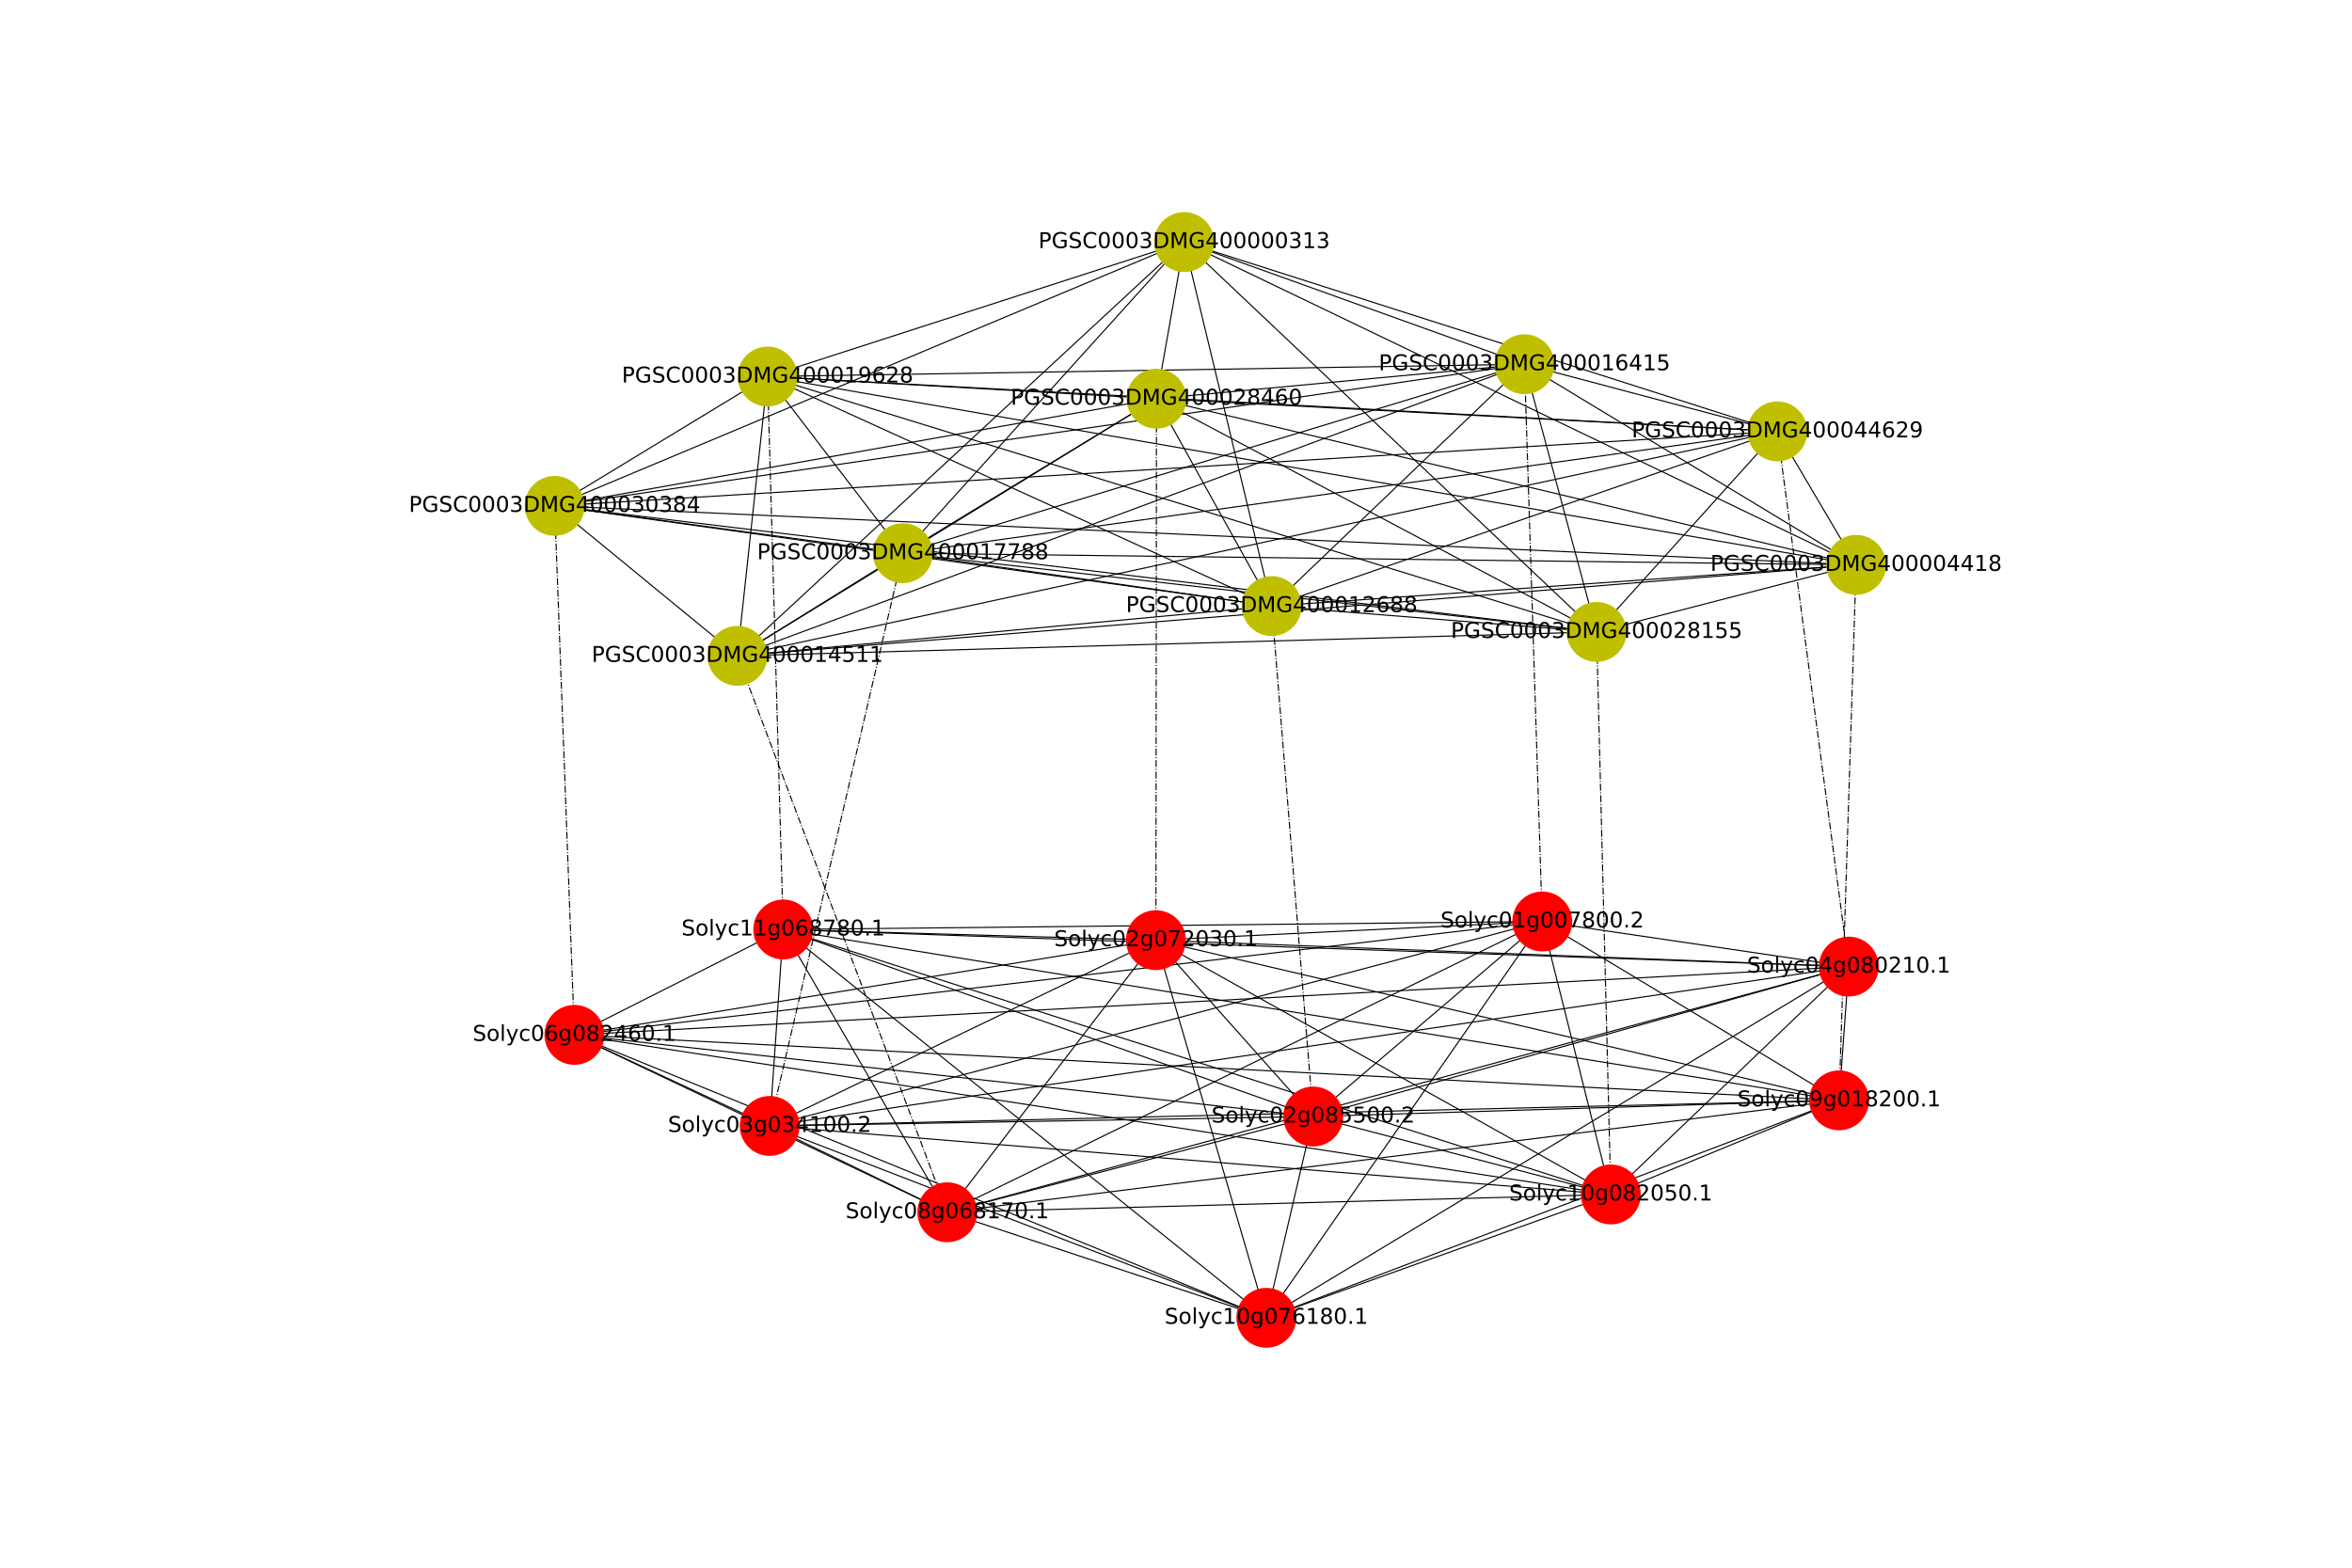 <?xml version="1.0" encoding="utf-8" standalone="no"?>
<!DOCTYPE svg PUBLIC "-//W3C//DTD SVG 1.1//EN"
  "http://www.w3.org/Graphics/SVG/1.1/DTD/svg11.dtd">
<!-- Created with matplotlib (https://matplotlib.org/) -->
<svg height="288pt" version="1.1" viewBox="0 0 432 288" width="432pt" xmlns="http://www.w3.org/2000/svg" xmlns:xlink="http://www.w3.org/1999/xlink">
 <defs>
  <style type="text/css">
*{stroke-linecap:butt;stroke-linejoin:round;white-space:pre;}
  </style>
 </defs>
 <g id="figure_1">
  <g id="patch_1">
   <path d="M 0 288 
L 432 288 
L 432 0 
L 0 0 
z
" style="fill:#ffffff;"/>
  </g>
  <g id="axes_1">
   <g id="LineCollection_1">
    <path clip-path="url(#p7ae72a9152)" d="M 232.594 242.093 
L 283.272 169.284 
" style="fill:none;stroke:#000000;stroke-width:0.2;"/>
    <path clip-path="url(#p7ae72a9152)" d="M 232.594 242.093 
L 295.872 219.433 
" style="fill:none;stroke:#000000;stroke-width:0.2;"/>
    <path clip-path="url(#p7ae72a9152)" d="M 232.594 242.093 
L 143.859 170.757 
" style="fill:none;stroke:#000000;stroke-width:0.2;"/>
    <path clip-path="url(#p7ae72a9152)" d="M 232.594 242.093 
L 212.31 172.717 
" style="fill:none;stroke:#000000;stroke-width:0.2;"/>
    <path clip-path="url(#p7ae72a9152)" d="M 232.594 242.093 
L 241.201 205.115 
" style="fill:none;stroke:#000000;stroke-width:0.2;"/>
    <path clip-path="url(#p7ae72a9152)" d="M 232.594 242.093 
L 141.369 206.845 
" style="fill:none;stroke:#000000;stroke-width:0.2;"/>
    <path clip-path="url(#p7ae72a9152)" d="M 232.594 242.093 
L 339.574 177.574 
" style="fill:none;stroke:#000000;stroke-width:0.2;"/>
    <path clip-path="url(#p7ae72a9152)" d="M 232.594 242.093 
L 105.501 190.115 
" style="fill:none;stroke:#000000;stroke-width:0.2;"/>
    <path clip-path="url(#p7ae72a9152)" d="M 232.594 242.093 
L 173.995 222.706 
" style="fill:none;stroke:#000000;stroke-width:0.2;"/>
    <path clip-path="url(#p7ae72a9152)" d="M 232.594 242.093 
L 337.793 202.145 
" style="fill:none;stroke:#000000;stroke-width:0.2;"/>
    <path clip-path="url(#p7ae72a9152)" d="M 283.272 169.284 
L 241.201 205.115 
" style="fill:none;stroke:#000000;stroke-width:0.2;"/>
    <path clip-path="url(#p7ae72a9152)" d="M 283.272 169.284 
L 105.501 190.115 
" style="fill:none;stroke:#000000;stroke-width:0.2;"/>
    <path clip-path="url(#p7ae72a9152)" d="M 283.272 169.284 
L 339.574 177.574 
" style="fill:none;stroke:#000000;stroke-width:0.2;"/>
    <path clip-path="url(#p7ae72a9152)" d="M 283.272 169.284 
L 143.859 170.757 
" style="fill:none;stroke:#000000;stroke-width:0.2;"/>
    <path clip-path="url(#p7ae72a9152)" d="M 283.272 169.284 
L 173.995 222.706 
" style="fill:none;stroke:#000000;stroke-width:0.2;"/>
    <path clip-path="url(#p7ae72a9152)" d="M 283.272 169.284 
L 141.369 206.845 
" style="fill:none;stroke:#000000;stroke-width:0.2;"/>
    <path clip-path="url(#p7ae72a9152)" d="M 283.272 169.284 
L 212.31 172.717 
" style="fill:none;stroke:#000000;stroke-width:0.2;"/>
    <path clip-path="url(#p7ae72a9152)" d="M 283.272 169.284 
L 337.793 202.145 
" style="fill:none;stroke:#000000;stroke-width:0.2;"/>
    <path clip-path="url(#p7ae72a9152)" d="M 283.272 169.284 
L 295.872 219.433 
" style="fill:none;stroke:#000000;stroke-width:0.2;"/>
    <path clip-path="url(#p7ae72a9152)" d="M 283.272 169.284 
L 280.01 66.917 
" style="fill:none;stroke:#000000;stroke-dasharray:1.28,0.32,0.2,0.32;stroke-dashoffset:0;stroke-width:0.2;"/>
    <path clip-path="url(#p7ae72a9152)" d="M 295.872 219.433 
L 241.201 205.115 
" style="fill:none;stroke:#000000;stroke-width:0.2;"/>
    <path clip-path="url(#p7ae72a9152)" d="M 295.872 219.433 
L 105.501 190.115 
" style="fill:none;stroke:#000000;stroke-width:0.2;"/>
    <path clip-path="url(#p7ae72a9152)" d="M 295.872 219.433 
L 339.574 177.574 
" style="fill:none;stroke:#000000;stroke-width:0.2;"/>
    <path clip-path="url(#p7ae72a9152)" d="M 295.872 219.433 
L 143.859 170.757 
" style="fill:none;stroke:#000000;stroke-width:0.2;"/>
    <path clip-path="url(#p7ae72a9152)" d="M 295.872 219.433 
L 173.995 222.706 
" style="fill:none;stroke:#000000;stroke-width:0.2;"/>
    <path clip-path="url(#p7ae72a9152)" d="M 295.872 219.433 
L 141.369 206.845 
" style="fill:none;stroke:#000000;stroke-width:0.2;"/>
    <path clip-path="url(#p7ae72a9152)" d="M 295.872 219.433 
L 212.31 172.717 
" style="fill:none;stroke:#000000;stroke-width:0.2;"/>
    <path clip-path="url(#p7ae72a9152)" d="M 295.872 219.433 
L 337.793 202.145 
" style="fill:none;stroke:#000000;stroke-width:0.2;"/>
    <path clip-path="url(#p7ae72a9152)" d="M 295.872 219.433 
L 293.253 116.093 
" style="fill:none;stroke:#000000;stroke-dasharray:1.28,0.32,0.2,0.32;stroke-dashoffset:0;stroke-width:0.2;"/>
    <path clip-path="url(#p7ae72a9152)" d="M 143.859 170.757 
L 241.201 205.115 
" style="fill:none;stroke:#000000;stroke-width:0.2;"/>
    <path clip-path="url(#p7ae72a9152)" d="M 143.859 170.757 
L 105.501 190.115 
" style="fill:none;stroke:#000000;stroke-width:0.2;"/>
    <path clip-path="url(#p7ae72a9152)" d="M 143.859 170.757 
L 339.574 177.574 
" style="fill:none;stroke:#000000;stroke-width:0.2;"/>
    <path clip-path="url(#p7ae72a9152)" d="M 143.859 170.757 
L 212.31 172.717 
" style="fill:none;stroke:#000000;stroke-width:0.2;"/>
    <path clip-path="url(#p7ae72a9152)" d="M 143.859 170.757 
L 141.369 206.845 
" style="fill:none;stroke:#000000;stroke-width:0.2;"/>
    <path clip-path="url(#p7ae72a9152)" d="M 143.859 170.757 
L 173.995 222.706 
" style="fill:none;stroke:#000000;stroke-width:0.2;"/>
    <path clip-path="url(#p7ae72a9152)" d="M 143.859 170.757 
L 337.793 202.145 
" style="fill:none;stroke:#000000;stroke-width:0.2;"/>
    <path clip-path="url(#p7ae72a9152)" d="M 143.859 170.757 
L 140.982 69.172 
" style="fill:none;stroke:#000000;stroke-dasharray:1.28,0.32,0.2,0.32;stroke-dashoffset:0;stroke-width:0.2;"/>
    <path clip-path="url(#p7ae72a9152)" d="M 212.31 172.717 
L 241.201 205.115 
" style="fill:none;stroke:#000000;stroke-width:0.2;"/>
    <path clip-path="url(#p7ae72a9152)" d="M 212.31 172.717 
L 105.501 190.115 
" style="fill:none;stroke:#000000;stroke-width:0.2;"/>
    <path clip-path="url(#p7ae72a9152)" d="M 212.31 172.717 
L 339.574 177.574 
" style="fill:none;stroke:#000000;stroke-width:0.2;"/>
    <path clip-path="url(#p7ae72a9152)" d="M 212.31 172.717 
L 173.995 222.706 
" style="fill:none;stroke:#000000;stroke-width:0.2;"/>
    <path clip-path="url(#p7ae72a9152)" d="M 212.31 172.717 
L 141.369 206.845 
" style="fill:none;stroke:#000000;stroke-width:0.2;"/>
    <path clip-path="url(#p7ae72a9152)" d="M 212.31 172.717 
L 337.793 202.145 
" style="fill:none;stroke:#000000;stroke-width:0.2;"/>
    <path clip-path="url(#p7ae72a9152)" d="M 212.31 172.717 
L 212.417 73.242 
" style="fill:none;stroke:#000000;stroke-dasharray:1.28,0.32,0.2,0.32;stroke-dashoffset:0;stroke-width:0.2;"/>
    <path clip-path="url(#p7ae72a9152)" d="M 241.201 205.115 
L 141.369 206.845 
" style="fill:none;stroke:#000000;stroke-width:0.2;"/>
    <path clip-path="url(#p7ae72a9152)" d="M 241.201 205.115 
L 339.574 177.574 
" style="fill:none;stroke:#000000;stroke-width:0.2;"/>
    <path clip-path="url(#p7ae72a9152)" d="M 241.201 205.115 
L 105.501 190.115 
" style="fill:none;stroke:#000000;stroke-width:0.2;"/>
    <path clip-path="url(#p7ae72a9152)" d="M 241.201 205.115 
L 173.995 222.706 
" style="fill:none;stroke:#000000;stroke-width:0.2;"/>
    <path clip-path="url(#p7ae72a9152)" d="M 241.201 205.115 
L 337.793 202.145 
" style="fill:none;stroke:#000000;stroke-width:0.2;"/>
    <path clip-path="url(#p7ae72a9152)" d="M 241.201 205.115 
L 233.581 111.342 
" style="fill:none;stroke:#000000;stroke-dasharray:1.28,0.32,0.2,0.32;stroke-dashoffset:0;stroke-width:0.2;"/>
    <path clip-path="url(#p7ae72a9152)" d="M 141.369 206.845 
L 105.501 190.115 
" style="fill:none;stroke:#000000;stroke-width:0.2;"/>
    <path clip-path="url(#p7ae72a9152)" d="M 141.369 206.845 
L 339.574 177.574 
" style="fill:none;stroke:#000000;stroke-width:0.2;"/>
    <path clip-path="url(#p7ae72a9152)" d="M 141.369 206.845 
L 173.995 222.706 
" style="fill:none;stroke:#000000;stroke-width:0.2;"/>
    <path clip-path="url(#p7ae72a9152)" d="M 141.369 206.845 
L 337.793 202.145 
" style="fill:none;stroke:#000000;stroke-width:0.2;"/>
    <path clip-path="url(#p7ae72a9152)" d="M 141.369 206.845 
L 165.838 101.626 
" style="fill:none;stroke:#000000;stroke-dasharray:1.28,0.32,0.2,0.32;stroke-dashoffset:0;stroke-width:0.2;"/>
    <path clip-path="url(#p7ae72a9152)" d="M 339.574 177.574 
L 105.501 190.115 
" style="fill:none;stroke:#000000;stroke-width:0.2;"/>
    <path clip-path="url(#p7ae72a9152)" d="M 339.574 177.574 
L 173.995 222.706 
" style="fill:none;stroke:#000000;stroke-width:0.2;"/>
    <path clip-path="url(#p7ae72a9152)" d="M 339.574 177.574 
L 337.793 202.145 
" style="fill:none;stroke:#000000;stroke-width:0.2;"/>
    <path clip-path="url(#p7ae72a9152)" d="M 339.574 177.574 
L 326.459 79.251 
" style="fill:none;stroke:#000000;stroke-dasharray:1.28,0.32,0.2,0.32;stroke-dashoffset:0;stroke-width:0.2;"/>
    <path clip-path="url(#p7ae72a9152)" d="M 105.501 190.115 
L 173.995 222.706 
" style="fill:none;stroke:#000000;stroke-width:0.2;"/>
    <path clip-path="url(#p7ae72a9152)" d="M 105.501 190.115 
L 337.793 202.145 
" style="fill:none;stroke:#000000;stroke-width:0.2;"/>
    <path clip-path="url(#p7ae72a9152)" d="M 105.501 190.115 
L 101.873 92.935 
" style="fill:none;stroke:#000000;stroke-dasharray:1.28,0.32,0.2,0.32;stroke-dashoffset:0;stroke-width:0.2;"/>
    <path clip-path="url(#p7ae72a9152)" d="M 173.995 222.706 
L 337.793 202.145 
" style="fill:none;stroke:#000000;stroke-width:0.2;"/>
    <path clip-path="url(#p7ae72a9152)" d="M 173.995 222.706 
L 135.444 120.49 
" style="fill:none;stroke:#000000;stroke-dasharray:1.28,0.32,0.2,0.32;stroke-dashoffset:0;stroke-width:0.2;"/>
    <path clip-path="url(#p7ae72a9152)" d="M 337.793 202.145 
L 340.927 103.769 
" style="fill:none;stroke:#000000;stroke-dasharray:1.28,0.32,0.2,0.32;stroke-dashoffset:0;stroke-width:0.2;"/>
    <path clip-path="url(#p7ae72a9152)" d="M 135.444 120.49 
L 340.927 103.769 
" style="fill:none;stroke:#000000;stroke-width:0.2;"/>
    <path clip-path="url(#p7ae72a9152)" d="M 135.444 120.49 
L 293.253 116.093 
" style="fill:none;stroke:#000000;stroke-width:0.2;"/>
    <path clip-path="url(#p7ae72a9152)" d="M 135.444 120.49 
L 326.459 79.251 
" style="fill:none;stroke:#000000;stroke-width:0.2;"/>
    <path clip-path="url(#p7ae72a9152)" d="M 135.444 120.49 
L 140.982 69.172 
" style="fill:none;stroke:#000000;stroke-width:0.2;"/>
    <path clip-path="url(#p7ae72a9152)" d="M 135.444 120.49 
L 233.581 111.342 
" style="fill:none;stroke:#000000;stroke-width:0.2;"/>
    <path clip-path="url(#p7ae72a9152)" d="M 135.444 120.49 
L 212.417 73.242 
" style="fill:none;stroke:#000000;stroke-width:0.2;"/>
    <path clip-path="url(#p7ae72a9152)" d="M 135.444 120.49 
L 101.873 92.935 
" style="fill:none;stroke:#000000;stroke-width:0.2;"/>
    <path clip-path="url(#p7ae72a9152)" d="M 135.444 120.49 
L 280.01 66.917 
" style="fill:none;stroke:#000000;stroke-width:0.2;"/>
    <path clip-path="url(#p7ae72a9152)" d="M 135.444 120.49 
L 165.838 101.626 
" style="fill:none;stroke:#000000;stroke-width:0.2;"/>
    <path clip-path="url(#p7ae72a9152)" d="M 135.444 120.49 
L 217.504 44.467 
" style="fill:none;stroke:#000000;stroke-width:0.2;"/>
    <path clip-path="url(#p7ae72a9152)" d="M 340.927 103.769 
L 140.982 69.172 
" style="fill:none;stroke:#000000;stroke-width:0.2;"/>
    <path clip-path="url(#p7ae72a9152)" d="M 340.927 103.769 
L 293.253 116.093 
" style="fill:none;stroke:#000000;stroke-width:0.2;"/>
    <path clip-path="url(#p7ae72a9152)" d="M 340.927 103.769 
L 233.581 111.342 
" style="fill:none;stroke:#000000;stroke-width:0.2;"/>
    <path clip-path="url(#p7ae72a9152)" d="M 340.927 103.769 
L 280.01 66.917 
" style="fill:none;stroke:#000000;stroke-width:0.2;"/>
    <path clip-path="url(#p7ae72a9152)" d="M 340.927 103.769 
L 326.459 79.251 
" style="fill:none;stroke:#000000;stroke-width:0.2;"/>
    <path clip-path="url(#p7ae72a9152)" d="M 340.927 103.769 
L 212.417 73.242 
" style="fill:none;stroke:#000000;stroke-width:0.2;"/>
    <path clip-path="url(#p7ae72a9152)" d="M 340.927 103.769 
L 165.838 101.626 
" style="fill:none;stroke:#000000;stroke-width:0.2;"/>
    <path clip-path="url(#p7ae72a9152)" d="M 340.927 103.769 
L 101.873 92.935 
" style="fill:none;stroke:#000000;stroke-width:0.2;"/>
    <path clip-path="url(#p7ae72a9152)" d="M 340.927 103.769 
L 217.504 44.467 
" style="fill:none;stroke:#000000;stroke-width:0.2;"/>
    <path clip-path="url(#p7ae72a9152)" d="M 293.253 116.093 
L 140.982 69.172 
" style="fill:none;stroke:#000000;stroke-width:0.2;"/>
    <path clip-path="url(#p7ae72a9152)" d="M 293.253 116.093 
L 326.459 79.251 
" style="fill:none;stroke:#000000;stroke-width:0.2;"/>
    <path clip-path="url(#p7ae72a9152)" d="M 293.253 116.093 
L 233.581 111.342 
" style="fill:none;stroke:#000000;stroke-width:0.2;"/>
    <path clip-path="url(#p7ae72a9152)" d="M 293.253 116.093 
L 212.417 73.242 
" style="fill:none;stroke:#000000;stroke-width:0.2;"/>
    <path clip-path="url(#p7ae72a9152)" d="M 293.253 116.093 
L 101.873 92.935 
" style="fill:none;stroke:#000000;stroke-width:0.2;"/>
    <path clip-path="url(#p7ae72a9152)" d="M 293.253 116.093 
L 280.01 66.917 
" style="fill:none;stroke:#000000;stroke-width:0.2;"/>
    <path clip-path="url(#p7ae72a9152)" d="M 293.253 116.093 
L 165.838 101.626 
" style="fill:none;stroke:#000000;stroke-width:0.2;"/>
    <path clip-path="url(#p7ae72a9152)" d="M 293.253 116.093 
L 217.504 44.467 
" style="fill:none;stroke:#000000;stroke-width:0.2;"/>
    <path clip-path="url(#p7ae72a9152)" d="M 326.459 79.251 
L 140.982 69.172 
" style="fill:none;stroke:#000000;stroke-width:0.2;"/>
    <path clip-path="url(#p7ae72a9152)" d="M 326.459 79.251 
L 233.581 111.342 
" style="fill:none;stroke:#000000;stroke-width:0.2;"/>
    <path clip-path="url(#p7ae72a9152)" d="M 326.459 79.251 
L 280.01 66.917 
" style="fill:none;stroke:#000000;stroke-width:0.2;"/>
    <path clip-path="url(#p7ae72a9152)" d="M 326.459 79.251 
L 212.417 73.242 
" style="fill:none;stroke:#000000;stroke-width:0.2;"/>
    <path clip-path="url(#p7ae72a9152)" d="M 326.459 79.251 
L 101.873 92.935 
" style="fill:none;stroke:#000000;stroke-width:0.2;"/>
    <path clip-path="url(#p7ae72a9152)" d="M 326.459 79.251 
L 165.838 101.626 
" style="fill:none;stroke:#000000;stroke-width:0.2;"/>
    <path clip-path="url(#p7ae72a9152)" d="M 326.459 79.251 
L 217.504 44.467 
" style="fill:none;stroke:#000000;stroke-width:0.2;"/>
    <path clip-path="url(#p7ae72a9152)" d="M 140.982 69.172 
L 233.581 111.342 
" style="fill:none;stroke:#000000;stroke-width:0.2;"/>
    <path clip-path="url(#p7ae72a9152)" d="M 140.982 69.172 
L 212.417 73.242 
" style="fill:none;stroke:#000000;stroke-width:0.2;"/>
    <path clip-path="url(#p7ae72a9152)" d="M 140.982 69.172 
L 101.873 92.935 
" style="fill:none;stroke:#000000;stroke-width:0.2;"/>
    <path clip-path="url(#p7ae72a9152)" d="M 140.982 69.172 
L 280.01 66.917 
" style="fill:none;stroke:#000000;stroke-width:0.2;"/>
    <path clip-path="url(#p7ae72a9152)" d="M 140.982 69.172 
L 165.838 101.626 
" style="fill:none;stroke:#000000;stroke-width:0.2;"/>
    <path clip-path="url(#p7ae72a9152)" d="M 140.982 69.172 
L 217.504 44.467 
" style="fill:none;stroke:#000000;stroke-width:0.2;"/>
    <path clip-path="url(#p7ae72a9152)" d="M 233.581 111.342 
L 212.417 73.242 
" style="fill:none;stroke:#000000;stroke-width:0.2;"/>
    <path clip-path="url(#p7ae72a9152)" d="M 233.581 111.342 
L 101.873 92.935 
" style="fill:none;stroke:#000000;stroke-width:0.2;"/>
    <path clip-path="url(#p7ae72a9152)" d="M 233.581 111.342 
L 280.01 66.917 
" style="fill:none;stroke:#000000;stroke-width:0.2;"/>
    <path clip-path="url(#p7ae72a9152)" d="M 233.581 111.342 
L 165.838 101.626 
" style="fill:none;stroke:#000000;stroke-width:0.2;"/>
    <path clip-path="url(#p7ae72a9152)" d="M 233.581 111.342 
L 217.504 44.467 
" style="fill:none;stroke:#000000;stroke-width:0.2;"/>
    <path clip-path="url(#p7ae72a9152)" d="M 212.417 73.242 
L 280.01 66.917 
" style="fill:none;stroke:#000000;stroke-width:0.2;"/>
    <path clip-path="url(#p7ae72a9152)" d="M 212.417 73.242 
L 101.873 92.935 
" style="fill:none;stroke:#000000;stroke-width:0.2;"/>
    <path clip-path="url(#p7ae72a9152)" d="M 212.417 73.242 
L 165.838 101.626 
" style="fill:none;stroke:#000000;stroke-width:0.2;"/>
    <path clip-path="url(#p7ae72a9152)" d="M 212.417 73.242 
L 217.504 44.467 
" style="fill:none;stroke:#000000;stroke-width:0.2;"/>
    <path clip-path="url(#p7ae72a9152)" d="M 101.873 92.935 
L 280.01 66.917 
" style="fill:none;stroke:#000000;stroke-width:0.2;"/>
    <path clip-path="url(#p7ae72a9152)" d="M 101.873 92.935 
L 165.838 101.626 
" style="fill:none;stroke:#000000;stroke-width:0.2;"/>
    <path clip-path="url(#p7ae72a9152)" d="M 101.873 92.935 
L 217.504 44.467 
" style="fill:none;stroke:#000000;stroke-width:0.2;"/>
    <path clip-path="url(#p7ae72a9152)" d="M 280.01 66.917 
L 165.838 101.626 
" style="fill:none;stroke:#000000;stroke-width:0.2;"/>
    <path clip-path="url(#p7ae72a9152)" d="M 280.01 66.917 
L 217.504 44.467 
" style="fill:none;stroke:#000000;stroke-width:0.2;"/>
    <path clip-path="url(#p7ae72a9152)" d="M 165.838 101.626 
L 217.504 44.467 
" style="fill:none;stroke:#000000;stroke-width:0.2;"/>
   </g>
   <g id="PathCollection_1">
    <defs>
     <path d="M 0 5 
C 1.326 5 2.598 4.473 3.536 3.536 
C 4.473 2.598 5 1.326 5 0 
C 5 -1.326 4.473 -2.598 3.536 -3.536 
C 2.598 -4.473 1.326 -5 0 -5 
C -1.326 -5 -2.598 -4.473 -3.536 -3.536 
C -4.473 -2.598 -5 -1.326 -5 0 
C -5 1.326 -4.473 2.598 -3.536 3.536 
C -2.598 4.473 -1.326 5 0 5 
z
" id="C0_0_544390cd71"/>
    </defs>
    <g clip-path="url(#p7ae72a9152)">
     <use style="fill:#ff0000;stroke:#ff0000;" x="232.594" xlink:href="#C0_0_544390cd71" y="242.093"/>
    </g>
    <g clip-path="url(#p7ae72a9152)">
     <use style="fill:#ff0000;stroke:#ff0000;" x="283.272" xlink:href="#C0_0_544390cd71" y="169.284"/>
    </g>
    <g clip-path="url(#p7ae72a9152)">
     <use style="fill:#ff0000;stroke:#ff0000;" x="295.872" xlink:href="#C0_0_544390cd71" y="219.433"/>
    </g>
    <g clip-path="url(#p7ae72a9152)">
     <use style="fill:#ff0000;stroke:#ff0000;" x="143.859" xlink:href="#C0_0_544390cd71" y="170.757"/>
    </g>
    <g clip-path="url(#p7ae72a9152)">
     <use style="fill:#ff0000;stroke:#ff0000;" x="212.31" xlink:href="#C0_0_544390cd71" y="172.717"/>
    </g>
    <g clip-path="url(#p7ae72a9152)">
     <use style="fill:#ff0000;stroke:#ff0000;" x="241.201" xlink:href="#C0_0_544390cd71" y="205.115"/>
    </g>
    <g clip-path="url(#p7ae72a9152)">
     <use style="fill:#ff0000;stroke:#ff0000;" x="141.369" xlink:href="#C0_0_544390cd71" y="206.845"/>
    </g>
    <g clip-path="url(#p7ae72a9152)">
     <use style="fill:#ff0000;stroke:#ff0000;" x="339.574" xlink:href="#C0_0_544390cd71" y="177.574"/>
    </g>
    <g clip-path="url(#p7ae72a9152)">
     <use style="fill:#ff0000;stroke:#ff0000;" x="105.501" xlink:href="#C0_0_544390cd71" y="190.115"/>
    </g>
    <g clip-path="url(#p7ae72a9152)">
     <use style="fill:#ff0000;stroke:#ff0000;" x="173.995" xlink:href="#C0_0_544390cd71" y="222.706"/>
    </g>
    <g clip-path="url(#p7ae72a9152)">
     <use style="fill:#ff0000;stroke:#ff0000;" x="337.793" xlink:href="#C0_0_544390cd71" y="202.145"/>
    </g>
    <g clip-path="url(#p7ae72a9152)">
     <use style="fill:#bfbf00;stroke:#bfbf00;" x="135.444" xlink:href="#C0_0_544390cd71" y="120.49"/>
    </g>
    <g clip-path="url(#p7ae72a9152)">
     <use style="fill:#bfbf00;stroke:#bfbf00;" x="340.927" xlink:href="#C0_0_544390cd71" y="103.769"/>
    </g>
    <g clip-path="url(#p7ae72a9152)">
     <use style="fill:#bfbf00;stroke:#bfbf00;" x="293.253" xlink:href="#C0_0_544390cd71" y="116.093"/>
    </g>
    <g clip-path="url(#p7ae72a9152)">
     <use style="fill:#bfbf00;stroke:#bfbf00;" x="326.459" xlink:href="#C0_0_544390cd71" y="79.251"/>
    </g>
    <g clip-path="url(#p7ae72a9152)">
     <use style="fill:#bfbf00;stroke:#bfbf00;" x="140.982" xlink:href="#C0_0_544390cd71" y="69.172"/>
    </g>
    <g clip-path="url(#p7ae72a9152)">
     <use style="fill:#bfbf00;stroke:#bfbf00;" x="233.581" xlink:href="#C0_0_544390cd71" y="111.342"/>
    </g>
    <g clip-path="url(#p7ae72a9152)">
     <use style="fill:#bfbf00;stroke:#bfbf00;" x="212.417" xlink:href="#C0_0_544390cd71" y="73.242"/>
    </g>
    <g clip-path="url(#p7ae72a9152)">
     <use style="fill:#bfbf00;stroke:#bfbf00;" x="101.873" xlink:href="#C0_0_544390cd71" y="92.935"/>
    </g>
    <g clip-path="url(#p7ae72a9152)">
     <use style="fill:#bfbf00;stroke:#bfbf00;" x="280.01" xlink:href="#C0_0_544390cd71" y="66.917"/>
    </g>
    <g clip-path="url(#p7ae72a9152)">
     <use style="fill:#bfbf00;stroke:#bfbf00;" x="165.838" xlink:href="#C0_0_544390cd71" y="101.626"/>
    </g>
    <g clip-path="url(#p7ae72a9152)">
     <use style="fill:#bfbf00;stroke:#bfbf00;" x="217.504" xlink:href="#C0_0_544390cd71" y="44.467"/>
    </g>
   </g>
   <g id="text_1">
    <g clip-path="url(#p7ae72a9152)">
     <!-- Solyc10g076180.1 -->
     <defs>
      <path d="M 53.516 70.516 
L 53.516 60.891 
Q 47.906 63.578 42.922 64.891 
Q 37.938 66.219 33.297 66.219 
Q 25.25 66.219 20.875 63.094 
Q 16.5 59.969 16.5 54.203 
Q 16.5 49.359 19.406 46.891 
Q 22.312 44.438 30.422 42.922 
L 36.375 41.703 
Q 47.406 39.594 52.656 34.297 
Q 57.906 29 57.906 20.125 
Q 57.906 9.516 50.797 4.047 
Q 43.703 -1.422 29.984 -1.422 
Q 24.812 -1.422 18.969 -0.25 
Q 13.141 0.922 6.891 3.219 
L 6.891 13.375 
Q 12.891 10.016 18.656 8.297 
Q 24.422 6.594 29.984 6.594 
Q 38.422 6.594 43.016 9.906 
Q 47.609 13.234 47.609 19.391 
Q 47.609 24.75 44.312 27.781 
Q 41.016 30.812 33.5 32.328 
L 27.484 33.5 
Q 16.453 35.688 11.516 40.375 
Q 6.594 45.062 6.594 53.422 
Q 6.594 63.094 13.406 68.656 
Q 20.219 74.219 32.172 74.219 
Q 37.312 74.219 42.625 73.281 
Q 47.953 72.359 53.516 70.516 
z
" id="DejaVuSans-83"/>
      <path d="M 30.609 48.391 
Q 23.391 48.391 19.188 42.75 
Q 14.984 37.109 14.984 27.297 
Q 14.984 17.484 19.156 11.844 
Q 23.344 6.203 30.609 6.203 
Q 37.797 6.203 41.984 11.859 
Q 46.188 17.531 46.188 27.297 
Q 46.188 37.016 41.984 42.703 
Q 37.797 48.391 30.609 48.391 
z
M 30.609 56 
Q 42.328 56 49.016 48.375 
Q 55.719 40.766 55.719 27.297 
Q 55.719 13.875 49.016 6.219 
Q 42.328 -1.422 30.609 -1.422 
Q 18.844 -1.422 12.172 6.219 
Q 5.516 13.875 5.516 27.297 
Q 5.516 40.766 12.172 48.375 
Q 18.844 56 30.609 56 
z
" id="DejaVuSans-111"/>
      <path d="M 9.422 75.984 
L 18.406 75.984 
L 18.406 0 
L 9.422 0 
z
" id="DejaVuSans-108"/>
      <path d="M 32.172 -5.078 
Q 28.375 -14.844 24.75 -17.812 
Q 21.141 -20.797 15.094 -20.797 
L 7.906 -20.797 
L 7.906 -13.281 
L 13.188 -13.281 
Q 16.891 -13.281 18.938 -11.516 
Q 21 -9.766 23.484 -3.219 
L 25.094 0.875 
L 2.984 54.688 
L 12.5 54.688 
L 29.594 11.922 
L 46.688 54.688 
L 56.203 54.688 
z
" id="DejaVuSans-121"/>
      <path d="M 48.781 52.594 
L 48.781 44.188 
Q 44.969 46.297 41.141 47.344 
Q 37.312 48.391 33.406 48.391 
Q 24.656 48.391 19.812 42.844 
Q 14.984 37.312 14.984 27.297 
Q 14.984 17.281 19.812 11.734 
Q 24.656 6.203 33.406 6.203 
Q 37.312 6.203 41.141 7.25 
Q 44.969 8.297 48.781 10.406 
L 48.781 2.094 
Q 45.016 0.344 40.984 -0.531 
Q 36.969 -1.422 32.422 -1.422 
Q 20.062 -1.422 12.781 6.344 
Q 5.516 14.109 5.516 27.297 
Q 5.516 40.672 12.859 48.328 
Q 20.219 56 33.016 56 
Q 37.156 56 41.109 55.141 
Q 45.062 54.297 48.781 52.594 
z
" id="DejaVuSans-99"/>
      <path d="M 12.406 8.297 
L 28.516 8.297 
L 28.516 63.922 
L 10.984 60.406 
L 10.984 69.391 
L 28.422 72.906 
L 38.281 72.906 
L 38.281 8.297 
L 54.391 8.297 
L 54.391 0 
L 12.406 0 
z
" id="DejaVuSans-49"/>
      <path d="M 31.781 66.406 
Q 24.172 66.406 20.328 58.906 
Q 16.5 51.422 16.5 36.375 
Q 16.5 21.391 20.328 13.891 
Q 24.172 6.391 31.781 6.391 
Q 39.453 6.391 43.281 13.891 
Q 47.125 21.391 47.125 36.375 
Q 47.125 51.422 43.281 58.906 
Q 39.453 66.406 31.781 66.406 
z
M 31.781 74.219 
Q 44.047 74.219 50.516 64.516 
Q 56.984 54.828 56.984 36.375 
Q 56.984 17.969 50.516 8.266 
Q 44.047 -1.422 31.781 -1.422 
Q 19.531 -1.422 13.062 8.266 
Q 6.594 17.969 6.594 36.375 
Q 6.594 54.828 13.062 64.516 
Q 19.531 74.219 31.781 74.219 
z
" id="DejaVuSans-48"/>
      <path d="M 45.406 27.984 
Q 45.406 37.75 41.375 43.109 
Q 37.359 48.484 30.078 48.484 
Q 22.859 48.484 18.828 43.109 
Q 14.797 37.75 14.797 27.984 
Q 14.797 18.266 18.828 12.891 
Q 22.859 7.516 30.078 7.516 
Q 37.359 7.516 41.375 12.891 
Q 45.406 18.266 45.406 27.984 
z
M 54.391 6.781 
Q 54.391 -7.172 48.188 -13.984 
Q 42 -20.797 29.203 -20.797 
Q 24.469 -20.797 20.266 -20.094 
Q 16.062 -19.391 12.109 -17.922 
L 12.109 -9.188 
Q 16.062 -11.328 19.922 -12.344 
Q 23.781 -13.375 27.781 -13.375 
Q 36.625 -13.375 41.016 -8.766 
Q 45.406 -4.156 45.406 5.172 
L 45.406 9.625 
Q 42.625 4.781 38.281 2.391 
Q 33.938 0 27.875 0 
Q 17.828 0 11.672 7.656 
Q 5.516 15.328 5.516 27.984 
Q 5.516 40.672 11.672 48.328 
Q 17.828 56 27.875 56 
Q 33.938 56 38.281 53.609 
Q 42.625 51.219 45.406 46.391 
L 45.406 54.688 
L 54.391 54.688 
z
" id="DejaVuSans-103"/>
      <path d="M 8.203 72.906 
L 55.078 72.906 
L 55.078 68.703 
L 28.609 0 
L 18.312 0 
L 43.219 64.594 
L 8.203 64.594 
z
" id="DejaVuSans-55"/>
      <path d="M 33.016 40.375 
Q 26.375 40.375 22.484 35.828 
Q 18.609 31.297 18.609 23.391 
Q 18.609 15.531 22.484 10.953 
Q 26.375 6.391 33.016 6.391 
Q 39.656 6.391 43.531 10.953 
Q 47.406 15.531 47.406 23.391 
Q 47.406 31.297 43.531 35.828 
Q 39.656 40.375 33.016 40.375 
z
M 52.594 71.297 
L 52.594 62.312 
Q 48.875 64.062 45.094 64.984 
Q 41.312 65.922 37.594 65.922 
Q 27.828 65.922 22.672 59.328 
Q 17.531 52.734 16.797 39.406 
Q 19.672 43.656 24.016 45.922 
Q 28.375 48.188 33.594 48.188 
Q 44.578 48.188 50.953 41.516 
Q 57.328 34.859 57.328 23.391 
Q 57.328 12.156 50.688 5.359 
Q 44.047 -1.422 33.016 -1.422 
Q 20.359 -1.422 13.672 8.266 
Q 6.984 17.969 6.984 36.375 
Q 6.984 53.656 15.188 63.938 
Q 23.391 74.219 37.203 74.219 
Q 40.922 74.219 44.703 73.484 
Q 48.484 72.75 52.594 71.297 
z
" id="DejaVuSans-54"/>
      <path d="M 31.781 34.625 
Q 24.75 34.625 20.719 30.859 
Q 16.703 27.094 16.703 20.516 
Q 16.703 13.922 20.719 10.156 
Q 24.75 6.391 31.781 6.391 
Q 38.812 6.391 42.859 10.172 
Q 46.922 13.969 46.922 20.516 
Q 46.922 27.094 42.891 30.859 
Q 38.875 34.625 31.781 34.625 
z
M 21.922 38.812 
Q 15.578 40.375 12.031 44.719 
Q 8.5 49.078 8.5 55.328 
Q 8.5 64.062 14.719 69.141 
Q 20.953 74.219 31.781 74.219 
Q 42.672 74.219 48.875 69.141 
Q 55.078 64.062 55.078 55.328 
Q 55.078 49.078 51.531 44.719 
Q 48 40.375 41.703 38.812 
Q 48.828 37.156 52.797 32.312 
Q 56.781 27.484 56.781 20.516 
Q 56.781 9.906 50.312 4.234 
Q 43.844 -1.422 31.781 -1.422 
Q 19.734 -1.422 13.25 4.234 
Q 6.781 9.906 6.781 20.516 
Q 6.781 27.484 10.781 32.312 
Q 14.797 37.156 21.922 38.812 
z
M 18.312 54.391 
Q 18.312 48.734 21.844 45.562 
Q 25.391 42.391 31.781 42.391 
Q 38.141 42.391 41.719 45.562 
Q 45.312 48.734 45.312 54.391 
Q 45.312 60.062 41.719 63.234 
Q 38.141 66.406 31.781 66.406 
Q 25.391 66.406 21.844 63.234 
Q 18.312 60.062 18.312 54.391 
z
" id="DejaVuSans-56"/>
      <path d="M 10.688 12.406 
L 21 12.406 
L 21 0 
L 10.688 0 
z
" id="DejaVuSans-46"/>
     </defs>
     <g transform="translate(213.904 243.197)scale(0.04 -0.04)">
      <use xlink:href="#DejaVuSans-83"/>
      <use x="63.477" xlink:href="#DejaVuSans-111"/>
      <use x="124.658" xlink:href="#DejaVuSans-108"/>
      <use x="152.441" xlink:href="#DejaVuSans-121"/>
      <use x="211.621" xlink:href="#DejaVuSans-99"/>
      <use x="266.602" xlink:href="#DejaVuSans-49"/>
      <use x="330.225" xlink:href="#DejaVuSans-48"/>
      <use x="393.848" xlink:href="#DejaVuSans-103"/>
      <use x="457.324" xlink:href="#DejaVuSans-48"/>
      <use x="520.947" xlink:href="#DejaVuSans-55"/>
      <use x="584.57" xlink:href="#DejaVuSans-54"/>
      <use x="648.193" xlink:href="#DejaVuSans-49"/>
      <use x="711.816" xlink:href="#DejaVuSans-56"/>
      <use x="775.439" xlink:href="#DejaVuSans-48"/>
      <use x="839.062" xlink:href="#DejaVuSans-46"/>
      <use x="870.85" xlink:href="#DejaVuSans-49"/>
     </g>
    </g>
   </g>
   <g id="text_2">
    <g clip-path="url(#p7ae72a9152)">
     <!-- Solyc01g007800.2 -->
     <defs>
      <path d="M 19.188 8.297 
L 53.609 8.297 
L 53.609 0 
L 7.328 0 
L 7.328 8.297 
Q 12.938 14.109 22.625 23.891 
Q 32.328 33.688 34.812 36.531 
Q 39.547 41.844 41.422 45.531 
Q 43.312 49.219 43.312 52.781 
Q 43.312 58.594 39.234 62.25 
Q 35.156 65.922 28.609 65.922 
Q 23.969 65.922 18.812 64.312 
Q 13.672 62.703 7.812 59.422 
L 7.812 69.391 
Q 13.766 71.781 18.938 73 
Q 24.125 74.219 28.422 74.219 
Q 39.75 74.219 46.484 68.547 
Q 53.219 62.891 53.219 53.422 
Q 53.219 48.922 51.531 44.891 
Q 49.859 40.875 45.406 35.406 
Q 44.188 33.984 37.641 27.219 
Q 31.109 20.453 19.188 8.297 
z
" id="DejaVuSans-50"/>
     </defs>
     <g transform="translate(264.582 170.388)scale(0.04 -0.04)">
      <use xlink:href="#DejaVuSans-83"/>
      <use x="63.477" xlink:href="#DejaVuSans-111"/>
      <use x="124.658" xlink:href="#DejaVuSans-108"/>
      <use x="152.441" xlink:href="#DejaVuSans-121"/>
      <use x="211.621" xlink:href="#DejaVuSans-99"/>
      <use x="266.602" xlink:href="#DejaVuSans-48"/>
      <use x="330.225" xlink:href="#DejaVuSans-49"/>
      <use x="393.848" xlink:href="#DejaVuSans-103"/>
      <use x="457.324" xlink:href="#DejaVuSans-48"/>
      <use x="520.947" xlink:href="#DejaVuSans-48"/>
      <use x="584.57" xlink:href="#DejaVuSans-55"/>
      <use x="648.193" xlink:href="#DejaVuSans-56"/>
      <use x="711.816" xlink:href="#DejaVuSans-48"/>
      <use x="775.439" xlink:href="#DejaVuSans-48"/>
      <use x="839.062" xlink:href="#DejaVuSans-46"/>
      <use x="870.85" xlink:href="#DejaVuSans-50"/>
     </g>
    </g>
   </g>
   <g id="text_3">
    <g clip-path="url(#p7ae72a9152)">
     <!-- Solyc10g082050.1 -->
     <defs>
      <path d="M 10.797 72.906 
L 49.516 72.906 
L 49.516 64.594 
L 19.828 64.594 
L 19.828 46.734 
Q 21.969 47.469 24.109 47.828 
Q 26.266 48.188 28.422 48.188 
Q 40.625 48.188 47.75 41.5 
Q 54.891 34.812 54.891 23.391 
Q 54.891 11.625 47.562 5.094 
Q 40.234 -1.422 26.906 -1.422 
Q 22.312 -1.422 17.547 -0.641 
Q 12.797 0.141 7.719 1.703 
L 7.719 11.625 
Q 12.109 9.234 16.797 8.062 
Q 21.484 6.891 26.703 6.891 
Q 35.156 6.891 40.078 11.328 
Q 45.016 15.766 45.016 23.391 
Q 45.016 31 40.078 35.438 
Q 35.156 39.891 26.703 39.891 
Q 22.75 39.891 18.812 39.016 
Q 14.891 38.141 10.797 36.281 
z
" id="DejaVuSans-53"/>
     </defs>
     <g transform="translate(277.182 220.537)scale(0.04 -0.04)">
      <use xlink:href="#DejaVuSans-83"/>
      <use x="63.477" xlink:href="#DejaVuSans-111"/>
      <use x="124.658" xlink:href="#DejaVuSans-108"/>
      <use x="152.441" xlink:href="#DejaVuSans-121"/>
      <use x="211.621" xlink:href="#DejaVuSans-99"/>
      <use x="266.602" xlink:href="#DejaVuSans-49"/>
      <use x="330.225" xlink:href="#DejaVuSans-48"/>
      <use x="393.848" xlink:href="#DejaVuSans-103"/>
      <use x="457.324" xlink:href="#DejaVuSans-48"/>
      <use x="520.947" xlink:href="#DejaVuSans-56"/>
      <use x="584.57" xlink:href="#DejaVuSans-50"/>
      <use x="648.193" xlink:href="#DejaVuSans-48"/>
      <use x="711.816" xlink:href="#DejaVuSans-53"/>
      <use x="775.439" xlink:href="#DejaVuSans-48"/>
      <use x="839.062" xlink:href="#DejaVuSans-46"/>
      <use x="870.85" xlink:href="#DejaVuSans-49"/>
     </g>
    </g>
   </g>
   <g id="text_4">
    <g clip-path="url(#p7ae72a9152)">
     <!-- Solyc11g068780.1 -->
     <g transform="translate(125.168 171.86)scale(0.04 -0.04)">
      <use xlink:href="#DejaVuSans-83"/>
      <use x="63.477" xlink:href="#DejaVuSans-111"/>
      <use x="124.658" xlink:href="#DejaVuSans-108"/>
      <use x="152.441" xlink:href="#DejaVuSans-121"/>
      <use x="211.621" xlink:href="#DejaVuSans-99"/>
      <use x="266.602" xlink:href="#DejaVuSans-49"/>
      <use x="330.225" xlink:href="#DejaVuSans-49"/>
      <use x="393.848" xlink:href="#DejaVuSans-103"/>
      <use x="457.324" xlink:href="#DejaVuSans-48"/>
      <use x="520.947" xlink:href="#DejaVuSans-54"/>
      <use x="584.57" xlink:href="#DejaVuSans-56"/>
      <use x="648.193" xlink:href="#DejaVuSans-55"/>
      <use x="711.816" xlink:href="#DejaVuSans-56"/>
      <use x="775.439" xlink:href="#DejaVuSans-48"/>
      <use x="839.062" xlink:href="#DejaVuSans-46"/>
      <use x="870.85" xlink:href="#DejaVuSans-49"/>
     </g>
    </g>
   </g>
   <g id="text_5">
    <g clip-path="url(#p7ae72a9152)">
     <!-- Solyc02g072030.1 -->
     <defs>
      <path d="M 40.578 39.312 
Q 47.656 37.797 51.625 33 
Q 55.609 28.219 55.609 21.188 
Q 55.609 10.406 48.188 4.484 
Q 40.766 -1.422 27.094 -1.422 
Q 22.516 -1.422 17.656 -0.516 
Q 12.797 0.391 7.625 2.203 
L 7.625 11.719 
Q 11.719 9.328 16.594 8.109 
Q 21.484 6.891 26.812 6.891 
Q 36.078 6.891 40.938 10.547 
Q 45.797 14.203 45.797 21.188 
Q 45.797 27.641 41.281 31.266 
Q 36.766 34.906 28.719 34.906 
L 20.219 34.906 
L 20.219 43.016 
L 29.109 43.016 
Q 36.375 43.016 40.234 45.922 
Q 44.094 48.828 44.094 54.297 
Q 44.094 59.906 40.109 62.906 
Q 36.141 65.922 28.719 65.922 
Q 24.656 65.922 20.016 65.031 
Q 15.375 64.156 9.812 62.312 
L 9.812 71.094 
Q 15.438 72.656 20.344 73.438 
Q 25.25 74.219 29.594 74.219 
Q 40.828 74.219 47.359 69.109 
Q 53.906 64.016 53.906 55.328 
Q 53.906 49.266 50.438 45.094 
Q 46.969 40.922 40.578 39.312 
z
" id="DejaVuSans-51"/>
     </defs>
     <g transform="translate(193.619 173.82)scale(0.04 -0.04)">
      <use xlink:href="#DejaVuSans-83"/>
      <use x="63.477" xlink:href="#DejaVuSans-111"/>
      <use x="124.658" xlink:href="#DejaVuSans-108"/>
      <use x="152.441" xlink:href="#DejaVuSans-121"/>
      <use x="211.621" xlink:href="#DejaVuSans-99"/>
      <use x="266.602" xlink:href="#DejaVuSans-48"/>
      <use x="330.225" xlink:href="#DejaVuSans-50"/>
      <use x="393.848" xlink:href="#DejaVuSans-103"/>
      <use x="457.324" xlink:href="#DejaVuSans-48"/>
      <use x="520.947" xlink:href="#DejaVuSans-55"/>
      <use x="584.57" xlink:href="#DejaVuSans-50"/>
      <use x="648.193" xlink:href="#DejaVuSans-48"/>
      <use x="711.816" xlink:href="#DejaVuSans-51"/>
      <use x="775.439" xlink:href="#DejaVuSans-48"/>
      <use x="839.062" xlink:href="#DejaVuSans-46"/>
      <use x="870.85" xlink:href="#DejaVuSans-49"/>
     </g>
    </g>
   </g>
   <g id="text_6">
    <g clip-path="url(#p7ae72a9152)">
     <!-- Solyc02g085500.2 -->
     <g transform="translate(222.511 206.218)scale(0.04 -0.04)">
      <use xlink:href="#DejaVuSans-83"/>
      <use x="63.477" xlink:href="#DejaVuSans-111"/>
      <use x="124.658" xlink:href="#DejaVuSans-108"/>
      <use x="152.441" xlink:href="#DejaVuSans-121"/>
      <use x="211.621" xlink:href="#DejaVuSans-99"/>
      <use x="266.602" xlink:href="#DejaVuSans-48"/>
      <use x="330.225" xlink:href="#DejaVuSans-50"/>
      <use x="393.848" xlink:href="#DejaVuSans-103"/>
      <use x="457.324" xlink:href="#DejaVuSans-48"/>
      <use x="520.947" xlink:href="#DejaVuSans-56"/>
      <use x="584.57" xlink:href="#DejaVuSans-53"/>
      <use x="648.193" xlink:href="#DejaVuSans-53"/>
      <use x="711.816" xlink:href="#DejaVuSans-48"/>
      <use x="775.439" xlink:href="#DejaVuSans-48"/>
      <use x="839.062" xlink:href="#DejaVuSans-46"/>
      <use x="870.85" xlink:href="#DejaVuSans-50"/>
     </g>
    </g>
   </g>
   <g id="text_7">
    <g clip-path="url(#p7ae72a9152)">
     <!-- Solyc03g034100.2 -->
     <defs>
      <path d="M 37.797 64.312 
L 12.891 25.391 
L 37.797 25.391 
z
M 35.203 72.906 
L 47.609 72.906 
L 47.609 25.391 
L 58.016 25.391 
L 58.016 17.188 
L 47.609 17.188 
L 47.609 0 
L 37.797 0 
L 37.797 17.188 
L 4.891 17.188 
L 4.891 26.703 
z
" id="DejaVuSans-52"/>
     </defs>
     <g transform="translate(122.678 207.949)scale(0.04 -0.04)">
      <use xlink:href="#DejaVuSans-83"/>
      <use x="63.477" xlink:href="#DejaVuSans-111"/>
      <use x="124.658" xlink:href="#DejaVuSans-108"/>
      <use x="152.441" xlink:href="#DejaVuSans-121"/>
      <use x="211.621" xlink:href="#DejaVuSans-99"/>
      <use x="266.602" xlink:href="#DejaVuSans-48"/>
      <use x="330.225" xlink:href="#DejaVuSans-51"/>
      <use x="393.848" xlink:href="#DejaVuSans-103"/>
      <use x="457.324" xlink:href="#DejaVuSans-48"/>
      <use x="520.947" xlink:href="#DejaVuSans-51"/>
      <use x="584.57" xlink:href="#DejaVuSans-52"/>
      <use x="648.193" xlink:href="#DejaVuSans-49"/>
      <use x="711.816" xlink:href="#DejaVuSans-48"/>
      <use x="775.439" xlink:href="#DejaVuSans-48"/>
      <use x="839.062" xlink:href="#DejaVuSans-46"/>
      <use x="870.85" xlink:href="#DejaVuSans-50"/>
     </g>
    </g>
   </g>
   <g id="text_8">
    <g clip-path="url(#p7ae72a9152)">
     <!-- Solyc04g080210.1 -->
     <g transform="translate(320.884 178.677)scale(0.04 -0.04)">
      <use xlink:href="#DejaVuSans-83"/>
      <use x="63.477" xlink:href="#DejaVuSans-111"/>
      <use x="124.658" xlink:href="#DejaVuSans-108"/>
      <use x="152.441" xlink:href="#DejaVuSans-121"/>
      <use x="211.621" xlink:href="#DejaVuSans-99"/>
      <use x="266.602" xlink:href="#DejaVuSans-48"/>
      <use x="330.225" xlink:href="#DejaVuSans-52"/>
      <use x="393.848" xlink:href="#DejaVuSans-103"/>
      <use x="457.324" xlink:href="#DejaVuSans-48"/>
      <use x="520.947" xlink:href="#DejaVuSans-56"/>
      <use x="584.57" xlink:href="#DejaVuSans-48"/>
      <use x="648.193" xlink:href="#DejaVuSans-50"/>
      <use x="711.816" xlink:href="#DejaVuSans-49"/>
      <use x="775.439" xlink:href="#DejaVuSans-48"/>
      <use x="839.062" xlink:href="#DejaVuSans-46"/>
      <use x="870.85" xlink:href="#DejaVuSans-49"/>
     </g>
    </g>
   </g>
   <g id="text_9">
    <g clip-path="url(#p7ae72a9152)">
     <!-- Solyc06g082460.1 -->
     <g transform="translate(86.811 191.219)scale(0.04 -0.04)">
      <use xlink:href="#DejaVuSans-83"/>
      <use x="63.477" xlink:href="#DejaVuSans-111"/>
      <use x="124.658" xlink:href="#DejaVuSans-108"/>
      <use x="152.441" xlink:href="#DejaVuSans-121"/>
      <use x="211.621" xlink:href="#DejaVuSans-99"/>
      <use x="266.602" xlink:href="#DejaVuSans-48"/>
      <use x="330.225" xlink:href="#DejaVuSans-54"/>
      <use x="393.848" xlink:href="#DejaVuSans-103"/>
      <use x="457.324" xlink:href="#DejaVuSans-48"/>
      <use x="520.947" xlink:href="#DejaVuSans-56"/>
      <use x="584.57" xlink:href="#DejaVuSans-50"/>
      <use x="648.193" xlink:href="#DejaVuSans-52"/>
      <use x="711.816" xlink:href="#DejaVuSans-54"/>
      <use x="775.439" xlink:href="#DejaVuSans-48"/>
      <use x="839.062" xlink:href="#DejaVuSans-46"/>
      <use x="870.85" xlink:href="#DejaVuSans-49"/>
     </g>
    </g>
   </g>
   <g id="text_10">
    <g clip-path="url(#p7ae72a9152)">
     <!-- Solyc08g068170.1 -->
     <g transform="translate(155.305 223.809)scale(0.04 -0.04)">
      <use xlink:href="#DejaVuSans-83"/>
      <use x="63.477" xlink:href="#DejaVuSans-111"/>
      <use x="124.658" xlink:href="#DejaVuSans-108"/>
      <use x="152.441" xlink:href="#DejaVuSans-121"/>
      <use x="211.621" xlink:href="#DejaVuSans-99"/>
      <use x="266.602" xlink:href="#DejaVuSans-48"/>
      <use x="330.225" xlink:href="#DejaVuSans-56"/>
      <use x="393.848" xlink:href="#DejaVuSans-103"/>
      <use x="457.324" xlink:href="#DejaVuSans-48"/>
      <use x="520.947" xlink:href="#DejaVuSans-54"/>
      <use x="584.57" xlink:href="#DejaVuSans-56"/>
      <use x="648.193" xlink:href="#DejaVuSans-49"/>
      <use x="711.816" xlink:href="#DejaVuSans-55"/>
      <use x="775.439" xlink:href="#DejaVuSans-48"/>
      <use x="839.062" xlink:href="#DejaVuSans-46"/>
      <use x="870.85" xlink:href="#DejaVuSans-49"/>
     </g>
    </g>
   </g>
   <g id="text_11">
    <g clip-path="url(#p7ae72a9152)">
     <!-- Solyc09g018200.1 -->
     <defs>
      <path d="M 10.984 1.516 
L 10.984 10.5 
Q 14.703 8.734 18.5 7.812 
Q 22.312 6.891 25.984 6.891 
Q 35.75 6.891 40.891 13.453 
Q 46.047 20.016 46.781 33.406 
Q 43.953 29.203 39.594 26.953 
Q 35.25 24.703 29.984 24.703 
Q 19.047 24.703 12.672 31.312 
Q 6.297 37.938 6.297 49.422 
Q 6.297 60.641 12.938 67.422 
Q 19.578 74.219 30.609 74.219 
Q 43.266 74.219 49.922 64.516 
Q 56.594 54.828 56.594 36.375 
Q 56.594 19.141 48.406 8.859 
Q 40.234 -1.422 26.422 -1.422 
Q 22.703 -1.422 18.891 -0.688 
Q 15.094 0.047 10.984 1.516 
z
M 30.609 32.422 
Q 37.25 32.422 41.125 36.953 
Q 45.016 41.5 45.016 49.422 
Q 45.016 57.281 41.125 61.844 
Q 37.25 66.406 30.609 66.406 
Q 23.969 66.406 20.094 61.844 
Q 16.219 57.281 16.219 49.422 
Q 16.219 41.5 20.094 36.953 
Q 23.969 32.422 30.609 32.422 
z
" id="DejaVuSans-57"/>
     </defs>
     <g transform="translate(319.102 203.249)scale(0.04 -0.04)">
      <use xlink:href="#DejaVuSans-83"/>
      <use x="63.477" xlink:href="#DejaVuSans-111"/>
      <use x="124.658" xlink:href="#DejaVuSans-108"/>
      <use x="152.441" xlink:href="#DejaVuSans-121"/>
      <use x="211.621" xlink:href="#DejaVuSans-99"/>
      <use x="266.602" xlink:href="#DejaVuSans-48"/>
      <use x="330.225" xlink:href="#DejaVuSans-57"/>
      <use x="393.848" xlink:href="#DejaVuSans-103"/>
      <use x="457.324" xlink:href="#DejaVuSans-48"/>
      <use x="520.947" xlink:href="#DejaVuSans-49"/>
      <use x="584.57" xlink:href="#DejaVuSans-56"/>
      <use x="648.193" xlink:href="#DejaVuSans-50"/>
      <use x="711.816" xlink:href="#DejaVuSans-48"/>
      <use x="775.439" xlink:href="#DejaVuSans-48"/>
      <use x="839.062" xlink:href="#DejaVuSans-46"/>
      <use x="870.85" xlink:href="#DejaVuSans-49"/>
     </g>
    </g>
   </g>
   <g id="text_12">
    <g clip-path="url(#p7ae72a9152)">
     <!-- PGSC0003DMG400014511 -->
     <defs>
      <path d="M 19.672 64.797 
L 19.672 37.406 
L 32.078 37.406 
Q 38.969 37.406 42.719 40.969 
Q 46.484 44.531 46.484 51.125 
Q 46.484 57.672 42.719 61.234 
Q 38.969 64.797 32.078 64.797 
z
M 9.812 72.906 
L 32.078 72.906 
Q 44.344 72.906 50.609 67.359 
Q 56.891 61.812 56.891 51.125 
Q 56.891 40.328 50.609 34.812 
Q 44.344 29.297 32.078 29.297 
L 19.672 29.297 
L 19.672 0 
L 9.812 0 
z
" id="DejaVuSans-80"/>
      <path d="M 59.516 10.406 
L 59.516 29.984 
L 43.406 29.984 
L 43.406 38.094 
L 69.281 38.094 
L 69.281 6.781 
Q 63.578 2.734 56.688 0.656 
Q 49.812 -1.422 42 -1.422 
Q 24.906 -1.422 15.25 8.562 
Q 5.609 18.562 5.609 36.375 
Q 5.609 54.25 15.25 64.234 
Q 24.906 74.219 42 74.219 
Q 49.125 74.219 55.547 72.453 
Q 61.969 70.703 67.391 67.281 
L 67.391 56.781 
Q 61.922 61.422 55.766 63.766 
Q 49.609 66.109 42.828 66.109 
Q 29.438 66.109 22.719 58.641 
Q 16.016 51.172 16.016 36.375 
Q 16.016 21.625 22.719 14.156 
Q 29.438 6.688 42.828 6.688 
Q 48.047 6.688 52.141 7.594 
Q 56.25 8.5 59.516 10.406 
z
" id="DejaVuSans-71"/>
      <path d="M 64.406 67.281 
L 64.406 56.891 
Q 59.422 61.531 53.781 63.812 
Q 48.141 66.109 41.797 66.109 
Q 29.297 66.109 22.656 58.469 
Q 16.016 50.828 16.016 36.375 
Q 16.016 21.969 22.656 14.328 
Q 29.297 6.688 41.797 6.688 
Q 48.141 6.688 53.781 8.984 
Q 59.422 11.281 64.406 15.922 
L 64.406 5.609 
Q 59.234 2.094 53.438 0.328 
Q 47.656 -1.422 41.219 -1.422 
Q 24.656 -1.422 15.125 8.703 
Q 5.609 18.844 5.609 36.375 
Q 5.609 53.953 15.125 64.078 
Q 24.656 74.219 41.219 74.219 
Q 47.75 74.219 53.531 72.484 
Q 59.328 70.75 64.406 67.281 
z
" id="DejaVuSans-67"/>
      <path d="M 19.672 64.797 
L 19.672 8.109 
L 31.594 8.109 
Q 46.688 8.109 53.688 14.938 
Q 60.688 21.781 60.688 36.531 
Q 60.688 51.172 53.688 57.984 
Q 46.688 64.797 31.594 64.797 
z
M 9.812 72.906 
L 30.078 72.906 
Q 51.266 72.906 61.172 64.094 
Q 71.094 55.281 71.094 36.531 
Q 71.094 17.672 61.125 8.828 
Q 51.172 0 30.078 0 
L 9.812 0 
z
" id="DejaVuSans-68"/>
      <path d="M 9.812 72.906 
L 24.516 72.906 
L 43.109 23.297 
L 61.812 72.906 
L 76.516 72.906 
L 76.516 0 
L 66.891 0 
L 66.891 64.016 
L 48.094 14.016 
L 38.188 14.016 
L 19.391 64.016 
L 19.391 0 
L 9.812 0 
z
" id="DejaVuSans-77"/>
     </defs>
     <g transform="translate(108.665 121.594)scale(0.04 -0.04)">
      <use xlink:href="#DejaVuSans-80"/>
      <use x="60.303" xlink:href="#DejaVuSans-71"/>
      <use x="137.793" xlink:href="#DejaVuSans-83"/>
      <use x="201.27" xlink:href="#DejaVuSans-67"/>
      <use x="271.094" xlink:href="#DejaVuSans-48"/>
      <use x="334.717" xlink:href="#DejaVuSans-48"/>
      <use x="398.34" xlink:href="#DejaVuSans-48"/>
      <use x="461.963" xlink:href="#DejaVuSans-51"/>
      <use x="525.586" xlink:href="#DejaVuSans-68"/>
      <use x="602.588" xlink:href="#DejaVuSans-77"/>
      <use x="688.867" xlink:href="#DejaVuSans-71"/>
      <use x="766.357" xlink:href="#DejaVuSans-52"/>
      <use x="829.98" xlink:href="#DejaVuSans-48"/>
      <use x="893.604" xlink:href="#DejaVuSans-48"/>
      <use x="957.227" xlink:href="#DejaVuSans-48"/>
      <use x="1020.85" xlink:href="#DejaVuSans-49"/>
      <use x="1084.473" xlink:href="#DejaVuSans-52"/>
      <use x="1148.096" xlink:href="#DejaVuSans-53"/>
      <use x="1211.719" xlink:href="#DejaVuSans-49"/>
      <use x="1275.342" xlink:href="#DejaVuSans-49"/>
     </g>
    </g>
   </g>
   <g id="text_13">
    <g clip-path="url(#p7ae72a9152)">
     <!-- PGSC0003DMG400004418 -->
     <g transform="translate(314.147 104.873)scale(0.04 -0.04)">
      <use xlink:href="#DejaVuSans-80"/>
      <use x="60.303" xlink:href="#DejaVuSans-71"/>
      <use x="137.793" xlink:href="#DejaVuSans-83"/>
      <use x="201.27" xlink:href="#DejaVuSans-67"/>
      <use x="271.094" xlink:href="#DejaVuSans-48"/>
      <use x="334.717" xlink:href="#DejaVuSans-48"/>
      <use x="398.34" xlink:href="#DejaVuSans-48"/>
      <use x="461.963" xlink:href="#DejaVuSans-51"/>
      <use x="525.586" xlink:href="#DejaVuSans-68"/>
      <use x="602.588" xlink:href="#DejaVuSans-77"/>
      <use x="688.867" xlink:href="#DejaVuSans-71"/>
      <use x="766.357" xlink:href="#DejaVuSans-52"/>
      <use x="829.98" xlink:href="#DejaVuSans-48"/>
      <use x="893.604" xlink:href="#DejaVuSans-48"/>
      <use x="957.227" xlink:href="#DejaVuSans-48"/>
      <use x="1020.85" xlink:href="#DejaVuSans-48"/>
      <use x="1084.473" xlink:href="#DejaVuSans-52"/>
      <use x="1148.096" xlink:href="#DejaVuSans-52"/>
      <use x="1211.719" xlink:href="#DejaVuSans-49"/>
      <use x="1275.342" xlink:href="#DejaVuSans-56"/>
     </g>
    </g>
   </g>
   <g id="text_14">
    <g clip-path="url(#p7ae72a9152)">
     <!-- PGSC0003DMG400028155 -->
     <g transform="translate(266.474 117.197)scale(0.04 -0.04)">
      <use xlink:href="#DejaVuSans-80"/>
      <use x="60.303" xlink:href="#DejaVuSans-71"/>
      <use x="137.793" xlink:href="#DejaVuSans-83"/>
      <use x="201.27" xlink:href="#DejaVuSans-67"/>
      <use x="271.094" xlink:href="#DejaVuSans-48"/>
      <use x="334.717" xlink:href="#DejaVuSans-48"/>
      <use x="398.34" xlink:href="#DejaVuSans-48"/>
      <use x="461.963" xlink:href="#DejaVuSans-51"/>
      <use x="525.586" xlink:href="#DejaVuSans-68"/>
      <use x="602.588" xlink:href="#DejaVuSans-77"/>
      <use x="688.867" xlink:href="#DejaVuSans-71"/>
      <use x="766.357" xlink:href="#DejaVuSans-52"/>
      <use x="829.98" xlink:href="#DejaVuSans-48"/>
      <use x="893.604" xlink:href="#DejaVuSans-48"/>
      <use x="957.227" xlink:href="#DejaVuSans-48"/>
      <use x="1020.85" xlink:href="#DejaVuSans-50"/>
      <use x="1084.473" xlink:href="#DejaVuSans-56"/>
      <use x="1148.096" xlink:href="#DejaVuSans-49"/>
      <use x="1211.719" xlink:href="#DejaVuSans-53"/>
      <use x="1275.342" xlink:href="#DejaVuSans-53"/>
     </g>
    </g>
   </g>
   <g id="text_15">
    <g clip-path="url(#p7ae72a9152)">
     <!-- PGSC0003DMG400044629 -->
     <g transform="translate(299.68 80.355)scale(0.04 -0.04)">
      <use xlink:href="#DejaVuSans-80"/>
      <use x="60.303" xlink:href="#DejaVuSans-71"/>
      <use x="137.793" xlink:href="#DejaVuSans-83"/>
      <use x="201.27" xlink:href="#DejaVuSans-67"/>
      <use x="271.094" xlink:href="#DejaVuSans-48"/>
      <use x="334.717" xlink:href="#DejaVuSans-48"/>
      <use x="398.34" xlink:href="#DejaVuSans-48"/>
      <use x="461.963" xlink:href="#DejaVuSans-51"/>
      <use x="525.586" xlink:href="#DejaVuSans-68"/>
      <use x="602.588" xlink:href="#DejaVuSans-77"/>
      <use x="688.867" xlink:href="#DejaVuSans-71"/>
      <use x="766.357" xlink:href="#DejaVuSans-52"/>
      <use x="829.98" xlink:href="#DejaVuSans-48"/>
      <use x="893.604" xlink:href="#DejaVuSans-48"/>
      <use x="957.227" xlink:href="#DejaVuSans-48"/>
      <use x="1020.85" xlink:href="#DejaVuSans-52"/>
      <use x="1084.473" xlink:href="#DejaVuSans-52"/>
      <use x="1148.096" xlink:href="#DejaVuSans-54"/>
      <use x="1211.719" xlink:href="#DejaVuSans-50"/>
      <use x="1275.342" xlink:href="#DejaVuSans-57"/>
     </g>
    </g>
   </g>
   <g id="text_16">
    <g clip-path="url(#p7ae72a9152)">
     <!-- PGSC0003DMG400019628 -->
     <g transform="translate(114.203 70.275)scale(0.04 -0.04)">
      <use xlink:href="#DejaVuSans-80"/>
      <use x="60.303" xlink:href="#DejaVuSans-71"/>
      <use x="137.793" xlink:href="#DejaVuSans-83"/>
      <use x="201.27" xlink:href="#DejaVuSans-67"/>
      <use x="271.094" xlink:href="#DejaVuSans-48"/>
      <use x="334.717" xlink:href="#DejaVuSans-48"/>
      <use x="398.34" xlink:href="#DejaVuSans-48"/>
      <use x="461.963" xlink:href="#DejaVuSans-51"/>
      <use x="525.586" xlink:href="#DejaVuSans-68"/>
      <use x="602.588" xlink:href="#DejaVuSans-77"/>
      <use x="688.867" xlink:href="#DejaVuSans-71"/>
      <use x="766.357" xlink:href="#DejaVuSans-52"/>
      <use x="829.98" xlink:href="#DejaVuSans-48"/>
      <use x="893.604" xlink:href="#DejaVuSans-48"/>
      <use x="957.227" xlink:href="#DejaVuSans-48"/>
      <use x="1020.85" xlink:href="#DejaVuSans-49"/>
      <use x="1084.473" xlink:href="#DejaVuSans-57"/>
      <use x="1148.096" xlink:href="#DejaVuSans-54"/>
      <use x="1211.719" xlink:href="#DejaVuSans-50"/>
      <use x="1275.342" xlink:href="#DejaVuSans-56"/>
     </g>
    </g>
   </g>
   <g id="text_17">
    <g clip-path="url(#p7ae72a9152)">
     <!-- PGSC0003DMG400012688 -->
     <g transform="translate(206.802 112.446)scale(0.04 -0.04)">
      <use xlink:href="#DejaVuSans-80"/>
      <use x="60.303" xlink:href="#DejaVuSans-71"/>
      <use x="137.793" xlink:href="#DejaVuSans-83"/>
      <use x="201.27" xlink:href="#DejaVuSans-67"/>
      <use x="271.094" xlink:href="#DejaVuSans-48"/>
      <use x="334.717" xlink:href="#DejaVuSans-48"/>
      <use x="398.34" xlink:href="#DejaVuSans-48"/>
      <use x="461.963" xlink:href="#DejaVuSans-51"/>
      <use x="525.586" xlink:href="#DejaVuSans-68"/>
      <use x="602.588" xlink:href="#DejaVuSans-77"/>
      <use x="688.867" xlink:href="#DejaVuSans-71"/>
      <use x="766.357" xlink:href="#DejaVuSans-52"/>
      <use x="829.98" xlink:href="#DejaVuSans-48"/>
      <use x="893.604" xlink:href="#DejaVuSans-48"/>
      <use x="957.227" xlink:href="#DejaVuSans-48"/>
      <use x="1020.85" xlink:href="#DejaVuSans-49"/>
      <use x="1084.473" xlink:href="#DejaVuSans-50"/>
      <use x="1148.096" xlink:href="#DejaVuSans-54"/>
      <use x="1211.719" xlink:href="#DejaVuSans-56"/>
      <use x="1275.342" xlink:href="#DejaVuSans-56"/>
     </g>
    </g>
   </g>
   <g id="text_18">
    <g clip-path="url(#p7ae72a9152)">
     <!-- PGSC0003DMG400028460 -->
     <g transform="translate(185.637 74.346)scale(0.04 -0.04)">
      <use xlink:href="#DejaVuSans-80"/>
      <use x="60.303" xlink:href="#DejaVuSans-71"/>
      <use x="137.793" xlink:href="#DejaVuSans-83"/>
      <use x="201.27" xlink:href="#DejaVuSans-67"/>
      <use x="271.094" xlink:href="#DejaVuSans-48"/>
      <use x="334.717" xlink:href="#DejaVuSans-48"/>
      <use x="398.34" xlink:href="#DejaVuSans-48"/>
      <use x="461.963" xlink:href="#DejaVuSans-51"/>
      <use x="525.586" xlink:href="#DejaVuSans-68"/>
      <use x="602.588" xlink:href="#DejaVuSans-77"/>
      <use x="688.867" xlink:href="#DejaVuSans-71"/>
      <use x="766.357" xlink:href="#DejaVuSans-52"/>
      <use x="829.98" xlink:href="#DejaVuSans-48"/>
      <use x="893.604" xlink:href="#DejaVuSans-48"/>
      <use x="957.227" xlink:href="#DejaVuSans-48"/>
      <use x="1020.85" xlink:href="#DejaVuSans-50"/>
      <use x="1084.473" xlink:href="#DejaVuSans-56"/>
      <use x="1148.096" xlink:href="#DejaVuSans-52"/>
      <use x="1211.719" xlink:href="#DejaVuSans-54"/>
      <use x="1275.342" xlink:href="#DejaVuSans-48"/>
     </g>
    </g>
   </g>
   <g id="text_19">
    <g clip-path="url(#p7ae72a9152)">
     <!-- PGSC0003DMG400030384 -->
     <g transform="translate(75.094 94.039)scale(0.04 -0.04)">
      <use xlink:href="#DejaVuSans-80"/>
      <use x="60.303" xlink:href="#DejaVuSans-71"/>
      <use x="137.793" xlink:href="#DejaVuSans-83"/>
      <use x="201.27" xlink:href="#DejaVuSans-67"/>
      <use x="271.094" xlink:href="#DejaVuSans-48"/>
      <use x="334.717" xlink:href="#DejaVuSans-48"/>
      <use x="398.34" xlink:href="#DejaVuSans-48"/>
      <use x="461.963" xlink:href="#DejaVuSans-51"/>
      <use x="525.586" xlink:href="#DejaVuSans-68"/>
      <use x="602.588" xlink:href="#DejaVuSans-77"/>
      <use x="688.867" xlink:href="#DejaVuSans-71"/>
      <use x="766.357" xlink:href="#DejaVuSans-52"/>
      <use x="829.98" xlink:href="#DejaVuSans-48"/>
      <use x="893.604" xlink:href="#DejaVuSans-48"/>
      <use x="957.227" xlink:href="#DejaVuSans-48"/>
      <use x="1020.85" xlink:href="#DejaVuSans-51"/>
      <use x="1084.473" xlink:href="#DejaVuSans-48"/>
      <use x="1148.096" xlink:href="#DejaVuSans-51"/>
      <use x="1211.719" xlink:href="#DejaVuSans-56"/>
      <use x="1275.342" xlink:href="#DejaVuSans-52"/>
     </g>
    </g>
   </g>
   <g id="text_20">
    <g clip-path="url(#p7ae72a9152)">
     <!-- PGSC0003DMG400016415 -->
     <g transform="translate(253.23 68.021)scale(0.04 -0.04)">
      <use xlink:href="#DejaVuSans-80"/>
      <use x="60.303" xlink:href="#DejaVuSans-71"/>
      <use x="137.793" xlink:href="#DejaVuSans-83"/>
      <use x="201.27" xlink:href="#DejaVuSans-67"/>
      <use x="271.094" xlink:href="#DejaVuSans-48"/>
      <use x="334.717" xlink:href="#DejaVuSans-48"/>
      <use x="398.34" xlink:href="#DejaVuSans-48"/>
      <use x="461.963" xlink:href="#DejaVuSans-51"/>
      <use x="525.586" xlink:href="#DejaVuSans-68"/>
      <use x="602.588" xlink:href="#DejaVuSans-77"/>
      <use x="688.867" xlink:href="#DejaVuSans-71"/>
      <use x="766.357" xlink:href="#DejaVuSans-52"/>
      <use x="829.98" xlink:href="#DejaVuSans-48"/>
      <use x="893.604" xlink:href="#DejaVuSans-48"/>
      <use x="957.227" xlink:href="#DejaVuSans-48"/>
      <use x="1020.85" xlink:href="#DejaVuSans-49"/>
      <use x="1084.473" xlink:href="#DejaVuSans-54"/>
      <use x="1148.096" xlink:href="#DejaVuSans-52"/>
      <use x="1211.719" xlink:href="#DejaVuSans-49"/>
      <use x="1275.342" xlink:href="#DejaVuSans-53"/>
     </g>
    </g>
   </g>
   <g id="text_21">
    <g clip-path="url(#p7ae72a9152)">
     <!-- PGSC0003DMG400017788 -->
     <g transform="translate(139.059 102.73)scale(0.04 -0.04)">
      <use xlink:href="#DejaVuSans-80"/>
      <use x="60.303" xlink:href="#DejaVuSans-71"/>
      <use x="137.793" xlink:href="#DejaVuSans-83"/>
      <use x="201.27" xlink:href="#DejaVuSans-67"/>
      <use x="271.094" xlink:href="#DejaVuSans-48"/>
      <use x="334.717" xlink:href="#DejaVuSans-48"/>
      <use x="398.34" xlink:href="#DejaVuSans-48"/>
      <use x="461.963" xlink:href="#DejaVuSans-51"/>
      <use x="525.586" xlink:href="#DejaVuSans-68"/>
      <use x="602.588" xlink:href="#DejaVuSans-77"/>
      <use x="688.867" xlink:href="#DejaVuSans-71"/>
      <use x="766.357" xlink:href="#DejaVuSans-52"/>
      <use x="829.98" xlink:href="#DejaVuSans-48"/>
      <use x="893.604" xlink:href="#DejaVuSans-48"/>
      <use x="957.227" xlink:href="#DejaVuSans-48"/>
      <use x="1020.85" xlink:href="#DejaVuSans-49"/>
      <use x="1084.473" xlink:href="#DejaVuSans-55"/>
      <use x="1148.096" xlink:href="#DejaVuSans-55"/>
      <use x="1211.719" xlink:href="#DejaVuSans-56"/>
      <use x="1275.342" xlink:href="#DejaVuSans-56"/>
     </g>
    </g>
   </g>
   <g id="text_22">
    <g clip-path="url(#p7ae72a9152)">
     <!-- PGSC0003DMG400000313 -->
     <g transform="translate(190.724 45.571)scale(0.04 -0.04)">
      <use xlink:href="#DejaVuSans-80"/>
      <use x="60.303" xlink:href="#DejaVuSans-71"/>
      <use x="137.793" xlink:href="#DejaVuSans-83"/>
      <use x="201.27" xlink:href="#DejaVuSans-67"/>
      <use x="271.094" xlink:href="#DejaVuSans-48"/>
      <use x="334.717" xlink:href="#DejaVuSans-48"/>
      <use x="398.34" xlink:href="#DejaVuSans-48"/>
      <use x="461.963" xlink:href="#DejaVuSans-51"/>
      <use x="525.586" xlink:href="#DejaVuSans-68"/>
      <use x="602.588" xlink:href="#DejaVuSans-77"/>
      <use x="688.867" xlink:href="#DejaVuSans-71"/>
      <use x="766.357" xlink:href="#DejaVuSans-52"/>
      <use x="829.98" xlink:href="#DejaVuSans-48"/>
      <use x="893.604" xlink:href="#DejaVuSans-48"/>
      <use x="957.227" xlink:href="#DejaVuSans-48"/>
      <use x="1020.85" xlink:href="#DejaVuSans-48"/>
      <use x="1084.473" xlink:href="#DejaVuSans-48"/>
      <use x="1148.096" xlink:href="#DejaVuSans-51"/>
      <use x="1211.719" xlink:href="#DejaVuSans-49"/>
      <use x="1275.342" xlink:href="#DejaVuSans-51"/>
     </g>
    </g>
   </g>
  </g>
 </g>
 <defs>
  <clipPath id="p7ae72a9152">
   <rect height="217.44" width="334.8" x="54" y="34.56"/>
  </clipPath>
 </defs>
</svg>
